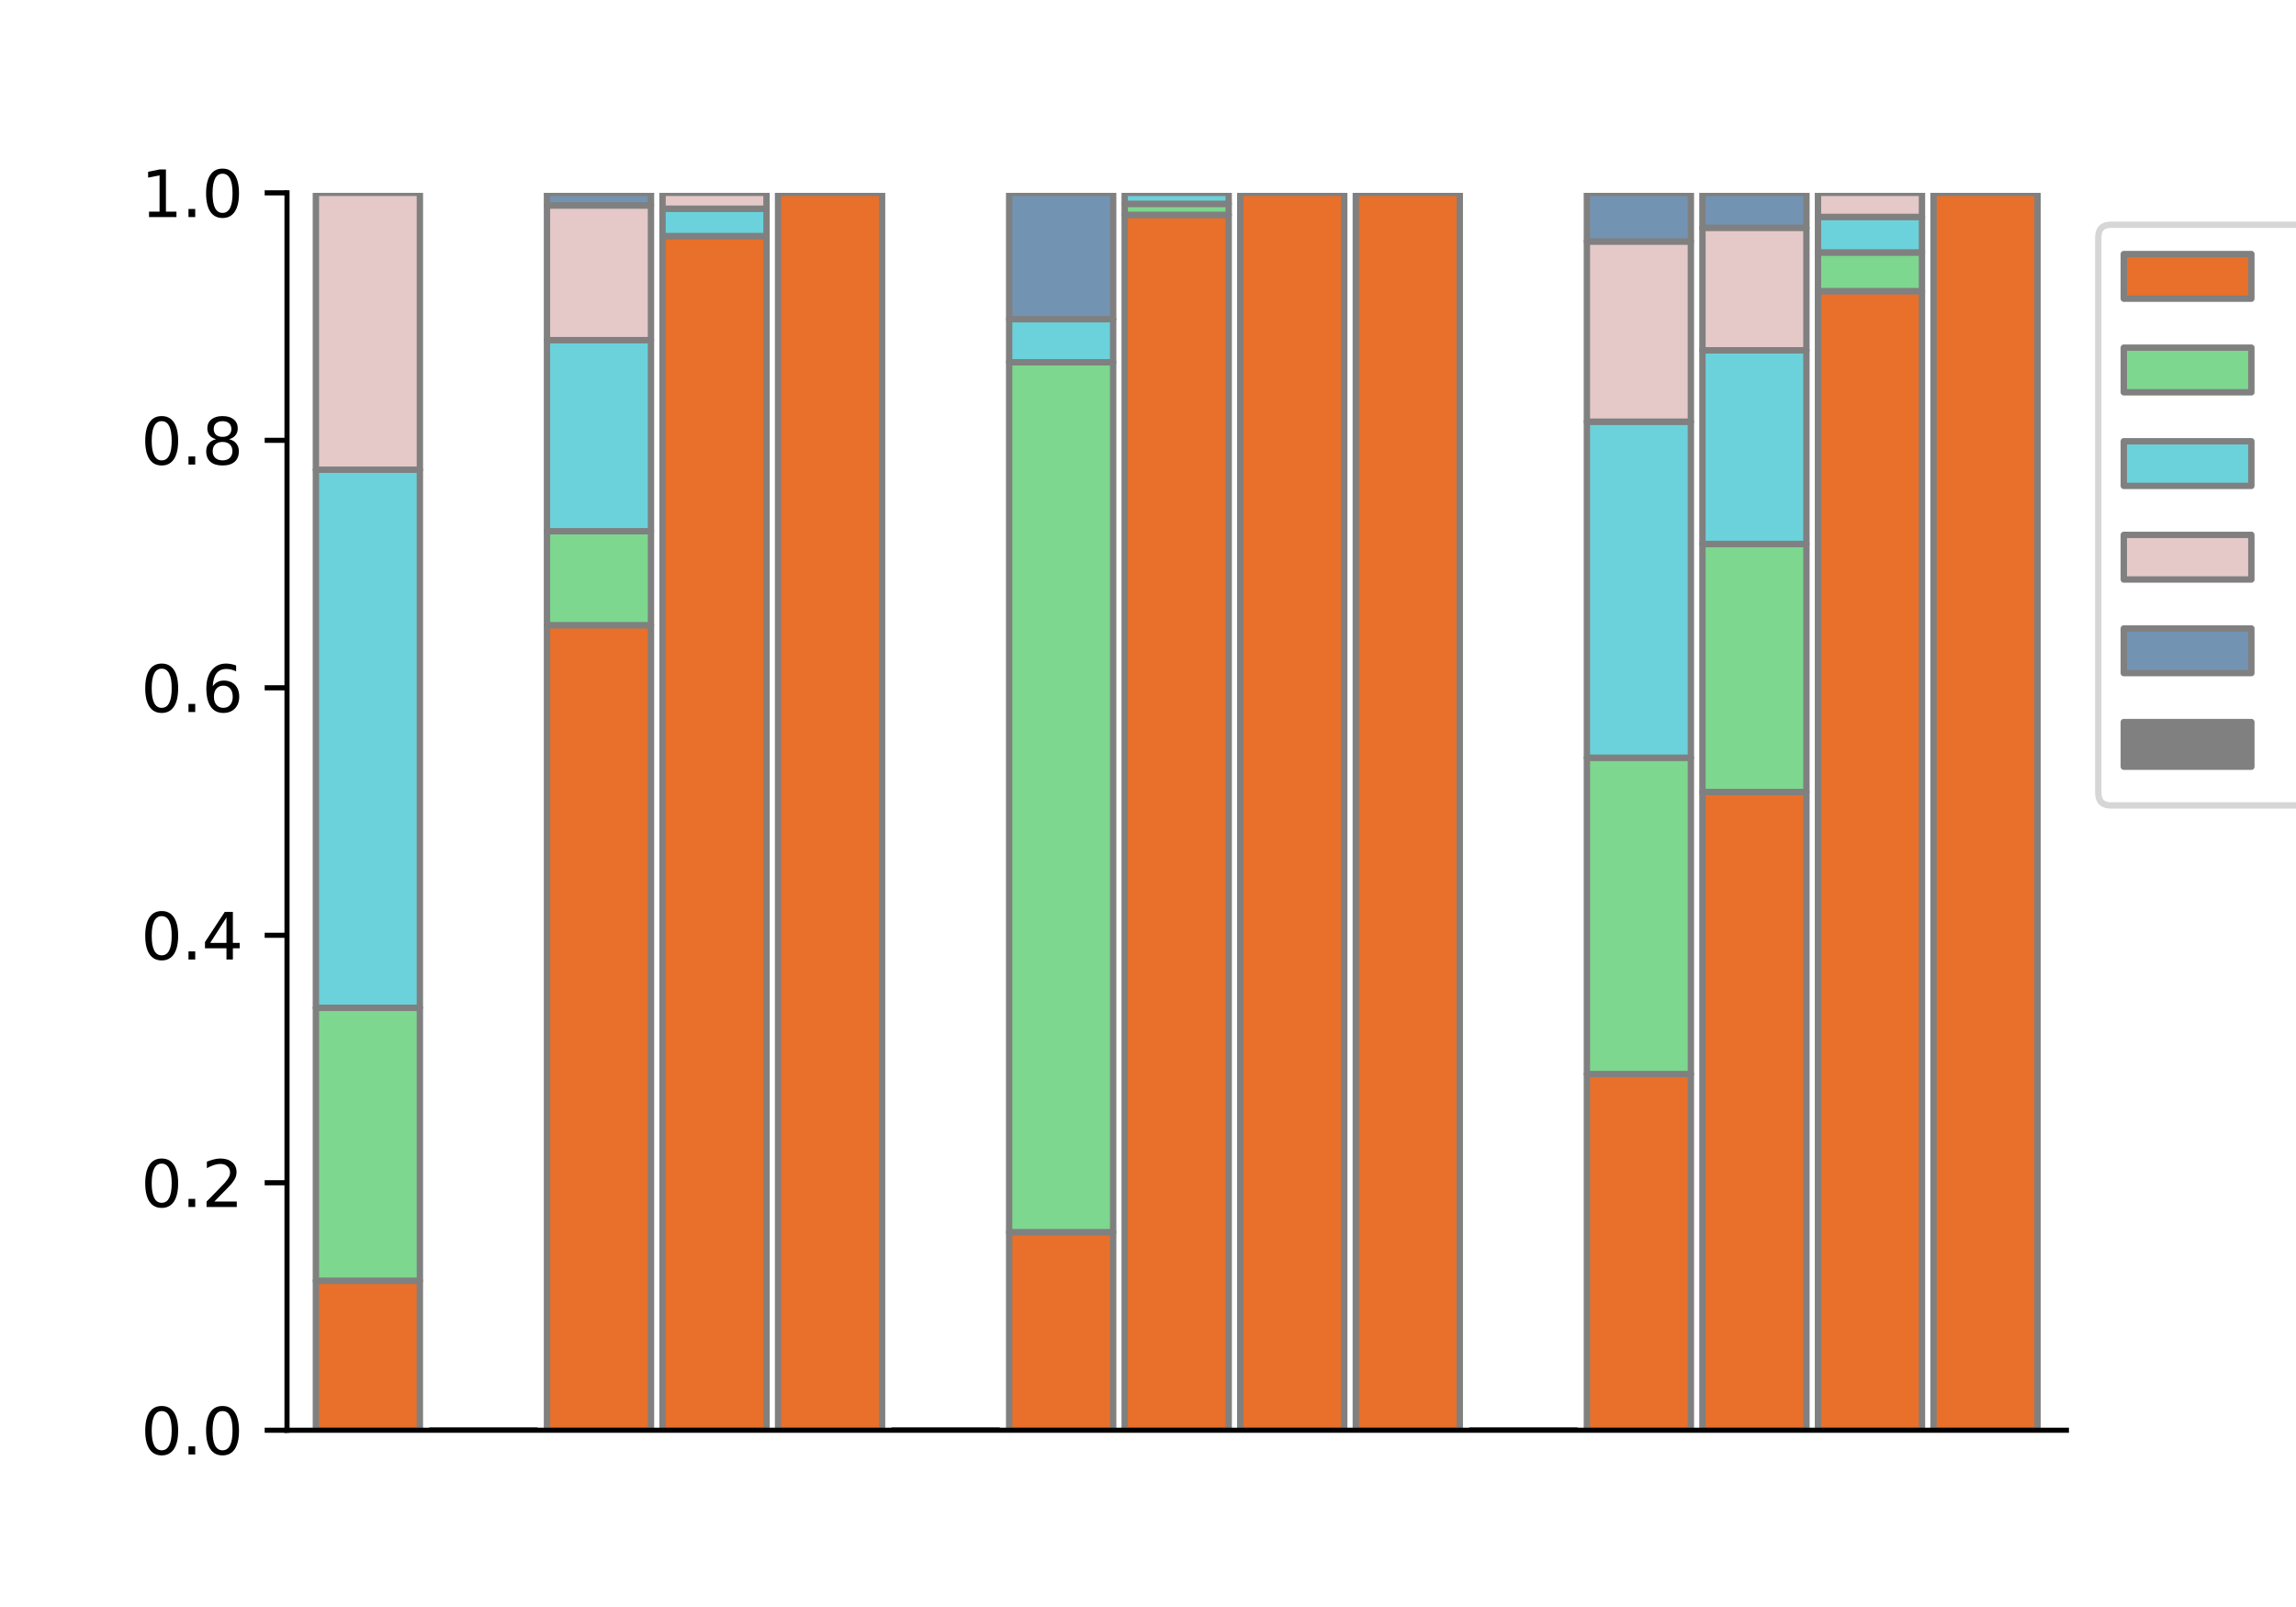 <?xml version="1.0" encoding="utf-8" standalone="no"?>
<!DOCTYPE svg PUBLIC "-//W3C//DTD SVG 1.1//EN"
  "http://www.w3.org/Graphics/SVG/1.1/DTD/svg11.dtd">
<svg xmlns:xlink="http://www.w3.org/1999/xlink" width="360pt" height="252pt" viewBox="0 0 360 252" xmlns="http://www.w3.org/2000/svg" version="1.1">
 <defs>
  <style type="text/css">*{stroke-linejoin: round; stroke-linecap: butt}</style>
 </defs>
 <g id="figure_1">
  <g id="patch_1">
   <path d="M 0 252 
L 360 252 
L 360 0 
L 0 0 
z
" style="fill: #ffffff"/>
  </g>
  <g id="axes_1">
   <g id="patch_2">
    <path d="M 45 224.28 
L 324 224.28 
L 324 30.24 
L 45 30.24 
z
" style="fill: #ffffff"/>
   </g>
   <g id="patch_3">
    <path d="M 49.529 224.28 
L 65.834 224.28 
L 65.834 200.834 
L 49.529 200.834 
z
" clip-path="url(#p17853f39c4)" style="fill: #e8702a; stroke: #808080; stroke-linejoin: miter"/>
   </g>
   <g id="patch_4">
    <path d="M 67.646 224.28 
L 83.951 224.28 
L 83.951 224.28 
L 67.646 224.28 
z
" clip-path="url(#p17853f39c4)" style="fill: #e8702a; stroke: #808080; stroke-linejoin: miter"/>
   </g>
   <g id="patch_5">
    <path d="M 85.763 224.28 
L 102.068 224.28 
L 102.068 98.035 
L 85.763 98.035 
z
" clip-path="url(#p17853f39c4)" style="fill: #e8702a; stroke: #808080; stroke-linejoin: miter"/>
   </g>
   <g id="patch_6">
    <path d="M 103.88 224.28 
L 120.185 224.28 
L 120.185 37.02 
L 103.88 37.02 
z
" clip-path="url(#p17853f39c4)" style="fill: #e8702a; stroke: #808080; stroke-linejoin: miter"/>
   </g>
   <g id="patch_7">
    <path d="M 121.997 224.28 
L 138.302 224.28 
L 138.302 30.24 
L 121.997 30.24 
z
" clip-path="url(#p17853f39c4)" style="fill: #e8702a; stroke: #808080; stroke-linejoin: miter"/>
   </g>
   <g id="patch_8">
    <path d="M 140.114 224.28 
L 156.419 224.28 
L 156.419 224.28 
L 140.114 224.28 
z
" clip-path="url(#p17853f39c4)" style="fill: #e8702a; stroke: #808080; stroke-linejoin: miter"/>
   </g>
   <g id="patch_9">
    <path d="M 158.231 224.28 
L 174.536 224.28 
L 174.536 193.216 
L 158.231 193.216 
z
" clip-path="url(#p17853f39c4)" style="fill: #e8702a; stroke: #808080; stroke-linejoin: miter"/>
   </g>
   <g id="patch_10">
    <path d="M 176.347 224.28 
L 192.653 224.28 
L 192.653 33.684 
L 176.347 33.684 
z
" clip-path="url(#p17853f39c4)" style="fill: #e8702a; stroke: #808080; stroke-linejoin: miter"/>
   </g>
   <g id="patch_11">
    <path d="M 194.464 224.28 
L 210.769 224.28 
L 210.769 30.24 
L 194.464 30.24 
z
" clip-path="url(#p17853f39c4)" style="fill: #e8702a; stroke: #808080; stroke-linejoin: miter"/>
   </g>
   <g id="patch_12">
    <path d="M 212.581 224.28 
L 228.886 224.28 
L 228.886 30.24 
L 212.581 30.24 
z
" clip-path="url(#p17853f39c4)" style="fill: #e8702a; stroke: #808080; stroke-linejoin: miter"/>
   </g>
   <g id="patch_13">
    <path d="M 230.698 224.28 
L 247.003 224.28 
L 247.003 224.28 
L 230.698 224.28 
z
" clip-path="url(#p17853f39c4)" style="fill: #e8702a; stroke: #808080; stroke-linejoin: miter"/>
   </g>
   <g id="patch_14">
    <path d="M 248.815 224.28 
L 265.12 224.28 
L 265.12 168.425 
L 248.815 168.425 
z
" clip-path="url(#p17853f39c4)" style="fill: #e8702a; stroke: #808080; stroke-linejoin: miter"/>
   </g>
   <g id="patch_15">
    <path d="M 266.932 224.28 
L 283.237 224.28 
L 283.237 124.198 
L 266.932 124.198 
z
" clip-path="url(#p17853f39c4)" style="fill: #e8702a; stroke: #808080; stroke-linejoin: miter"/>
   </g>
   <g id="patch_16">
    <path d="M 285.049 224.28 
L 301.354 224.28 
L 301.354 45.65 
L 285.049 45.65 
z
" clip-path="url(#p17853f39c4)" style="fill: #e8702a; stroke: #808080; stroke-linejoin: miter"/>
   </g>
   <g id="patch_17">
    <path d="M 303.166 224.28 
L 319.471 224.28 
L 319.471 30.24 
L 303.166 30.24 
z
" clip-path="url(#p17853f39c4)" style="fill: #e8702a; stroke: #808080; stroke-linejoin: miter"/>
   </g>
   <g id="patch_18">
    <path d="M 49.529 200.834 
L 65.834 200.834 
L 65.834 158.036 
L 49.529 158.036 
z
" clip-path="url(#p17853f39c4)" style="fill: #7dd78f; stroke: #808080; stroke-linejoin: miter"/>
   </g>
   <g id="patch_19">
    <path d="M 67.646 224.28 
L 83.951 224.28 
L 83.951 224.28 
L 67.646 224.28 
z
" clip-path="url(#p17853f39c4)" style="fill: #7dd78f; stroke: #808080; stroke-linejoin: miter"/>
   </g>
   <g id="patch_20">
    <path d="M 85.763 98.035 
L 102.068 98.035 
L 102.068 83.311 
L 85.763 83.311 
z
" clip-path="url(#p17853f39c4)" style="fill: #7dd78f; stroke: #808080; stroke-linejoin: miter"/>
   </g>
   <g id="patch_21">
    <path d="M 103.88 224.28 
L 120.185 224.28 
L 120.185 224.28 
L 103.88 224.28 
z
" clip-path="url(#p17853f39c4)" style="fill: #7dd78f; stroke: #808080; stroke-linejoin: miter"/>
   </g>
   <g id="patch_22">
    <path d="M 121.997 224.28 
L 138.302 224.28 
L 138.302 224.28 
L 121.997 224.28 
z
" clip-path="url(#p17853f39c4)" style="fill: #7dd78f; stroke: #808080; stroke-linejoin: miter"/>
   </g>
   <g id="patch_23">
    <path d="M 140.114 224.28 
L 156.419 224.28 
L 156.419 224.28 
L 140.114 224.28 
z
" clip-path="url(#p17853f39c4)" style="fill: #7dd78f; stroke: #808080; stroke-linejoin: miter"/>
   </g>
   <g id="patch_24">
    <path d="M 158.231 193.216 
L 174.536 193.216 
L 174.536 56.802 
L 158.231 56.802 
z
" clip-path="url(#p17853f39c4)" style="fill: #7dd78f; stroke: #808080; stroke-linejoin: miter"/>
   </g>
   <g id="patch_25">
    <path d="M 176.347 33.684 
L 192.653 33.684 
L 192.653 31.962 
L 176.347 31.962 
z
" clip-path="url(#p17853f39c4)" style="fill: #7dd78f; stroke: #808080; stroke-linejoin: miter"/>
   </g>
   <g id="patch_26">
    <path d="M 194.464 224.28 
L 210.769 224.28 
L 210.769 224.28 
L 194.464 224.28 
z
" clip-path="url(#p17853f39c4)" style="fill: #7dd78f; stroke: #808080; stroke-linejoin: miter"/>
   </g>
   <g id="patch_27">
    <path d="M 212.581 224.28 
L 228.886 224.28 
L 228.886 224.28 
L 212.581 224.28 
z
" clip-path="url(#p17853f39c4)" style="fill: #7dd78f; stroke: #808080; stroke-linejoin: miter"/>
   </g>
   <g id="patch_28">
    <path d="M 230.698 224.28 
L 247.003 224.28 
L 247.003 224.28 
L 230.698 224.28 
z
" clip-path="url(#p17853f39c4)" style="fill: #7dd78f; stroke: #808080; stroke-linejoin: miter"/>
   </g>
   <g id="patch_29">
    <path d="M 248.815 168.425 
L 265.12 168.425 
L 265.12 118.823 
L 248.815 118.823 
z
" clip-path="url(#p17853f39c4)" style="fill: #7dd78f; stroke: #808080; stroke-linejoin: miter"/>
   </g>
   <g id="patch_30">
    <path d="M 266.932 124.198 
L 283.237 124.198 
L 283.237 85.3 
L 266.932 85.3 
z
" clip-path="url(#p17853f39c4)" style="fill: #7dd78f; stroke: #808080; stroke-linejoin: miter"/>
   </g>
   <g id="patch_31">
    <path d="M 285.049 45.65 
L 301.354 45.65 
L 301.354 39.585 
L 285.049 39.585 
z
" clip-path="url(#p17853f39c4)" style="fill: #7dd78f; stroke: #808080; stroke-linejoin: miter"/>
   </g>
   <g id="patch_32">
    <path d="M 303.166 224.28 
L 319.471 224.28 
L 319.471 224.28 
L 303.166 224.28 
z
" clip-path="url(#p17853f39c4)" style="fill: #7dd78f; stroke: #808080; stroke-linejoin: miter"/>
   </g>
   <g id="patch_33">
    <path d="M 49.529 158.036 
L 65.834 158.036 
L 65.834 73.663 
L 49.529 73.663 
z
" clip-path="url(#p17853f39c4)" style="fill: #6bd2db; stroke: #808080; stroke-linejoin: miter"/>
   </g>
   <g id="patch_34">
    <path d="M 67.646 224.28 
L 83.951 224.28 
L 83.951 224.28 
L 67.646 224.28 
z
" clip-path="url(#p17853f39c4)" style="fill: #6bd2db; stroke: #808080; stroke-linejoin: miter"/>
   </g>
   <g id="patch_35">
    <path d="M 85.763 83.311 
L 102.068 83.311 
L 102.068 53.341 
L 85.763 53.341 
z
" clip-path="url(#p17853f39c4)" style="fill: #6bd2db; stroke: #808080; stroke-linejoin: miter"/>
   </g>
   <g id="patch_36">
    <path d="M 103.88 37.02 
L 120.185 37.02 
L 120.185 32.723 
L 103.88 32.723 
z
" clip-path="url(#p17853f39c4)" style="fill: #6bd2db; stroke: #808080; stroke-linejoin: miter"/>
   </g>
   <g id="patch_37">
    <path d="M 121.997 224.28 
L 138.302 224.28 
L 138.302 224.28 
L 121.997 224.28 
z
" clip-path="url(#p17853f39c4)" style="fill: #6bd2db; stroke: #808080; stroke-linejoin: miter"/>
   </g>
   <g id="patch_38">
    <path d="M 140.114 224.28 
L 156.419 224.28 
L 156.419 224.28 
L 140.114 224.28 
z
" clip-path="url(#p17853f39c4)" style="fill: #6bd2db; stroke: #808080; stroke-linejoin: miter"/>
   </g>
   <g id="patch_39">
    <path d="M 158.231 56.802 
L 174.536 56.802 
L 174.536 50.049 
L 158.231 50.049 
z
" clip-path="url(#p17853f39c4)" style="fill: #6bd2db; stroke: #808080; stroke-linejoin: miter"/>
   </g>
   <g id="patch_40">
    <path d="M 176.347 31.962 
L 192.653 31.962 
L 192.653 30.24 
L 176.347 30.24 
z
" clip-path="url(#p17853f39c4)" style="fill: #6bd2db; stroke: #808080; stroke-linejoin: miter"/>
   </g>
   <g id="patch_41">
    <path d="M 194.464 224.28 
L 210.769 224.28 
L 210.769 224.28 
L 194.464 224.28 
z
" clip-path="url(#p17853f39c4)" style="fill: #6bd2db; stroke: #808080; stroke-linejoin: miter"/>
   </g>
   <g id="patch_42">
    <path d="M 212.581 224.28 
L 228.886 224.28 
L 228.886 224.28 
L 212.581 224.28 
z
" clip-path="url(#p17853f39c4)" style="fill: #6bd2db; stroke: #808080; stroke-linejoin: miter"/>
   </g>
   <g id="patch_43">
    <path d="M 230.698 224.28 
L 247.003 224.28 
L 247.003 224.28 
L 230.698 224.28 
z
" clip-path="url(#p17853f39c4)" style="fill: #6bd2db; stroke: #808080; stroke-linejoin: miter"/>
   </g>
   <g id="patch_44">
    <path d="M 248.815 118.823 
L 265.12 118.823 
L 265.12 66.123 
L 248.815 66.123 
z
" clip-path="url(#p17853f39c4)" style="fill: #6bd2db; stroke: #808080; stroke-linejoin: miter"/>
   </g>
   <g id="patch_45">
    <path d="M 266.932 85.3 
L 283.237 85.3 
L 283.237 54.934 
L 266.932 54.934 
z
" clip-path="url(#p17853f39c4)" style="fill: #6bd2db; stroke: #808080; stroke-linejoin: miter"/>
   </g>
   <g id="patch_46">
    <path d="M 285.049 39.585 
L 301.354 39.585 
L 301.354 34.014 
L 285.049 34.014 
z
" clip-path="url(#p17853f39c4)" style="fill: #6bd2db; stroke: #808080; stroke-linejoin: miter"/>
   </g>
   <g id="patch_47">
    <path d="M 303.166 224.28 
L 319.471 224.28 
L 319.471 224.28 
L 303.166 224.28 
z
" clip-path="url(#p17853f39c4)" style="fill: #6bd2db; stroke: #808080; stroke-linejoin: miter"/>
   </g>
   <g id="patch_48">
    <path d="M 49.529 73.663 
L 65.834 73.663 
L 65.834 30.24 
L 49.529 30.24 
z
" clip-path="url(#p17853f39c4)" style="fill: #e5c8c8; stroke: #808080; stroke-linejoin: miter"/>
   </g>
   <g id="patch_49">
    <path d="M 67.646 224.28 
L 83.951 224.28 
L 83.951 224.28 
L 67.646 224.28 
z
" clip-path="url(#p17853f39c4)" style="fill: #e5c8c8; stroke: #808080; stroke-linejoin: miter"/>
   </g>
   <g id="patch_50">
    <path d="M 85.763 53.341 
L 102.068 53.341 
L 102.068 32.213 
L 85.763 32.213 
z
" clip-path="url(#p17853f39c4)" style="fill: #e5c8c8; stroke: #808080; stroke-linejoin: miter"/>
   </g>
   <g id="patch_51">
    <path d="M 103.88 32.723 
L 120.185 32.723 
L 120.185 30.24 
L 103.88 30.24 
z
" clip-path="url(#p17853f39c4)" style="fill: #e5c8c8; stroke: #808080; stroke-linejoin: miter"/>
   </g>
   <g id="patch_52">
    <path d="M 121.997 224.28 
L 138.302 224.28 
L 138.302 224.28 
L 121.997 224.28 
z
" clip-path="url(#p17853f39c4)" style="fill: #e5c8c8; stroke: #808080; stroke-linejoin: miter"/>
   </g>
   <g id="patch_53">
    <path d="M 140.114 224.28 
L 156.419 224.28 
L 156.419 224.28 
L 140.114 224.28 
z
" clip-path="url(#p17853f39c4)" style="fill: #e5c8c8; stroke: #808080; stroke-linejoin: miter"/>
   </g>
   <g id="patch_54">
    <path d="M 158.231 224.28 
L 174.536 224.28 
L 174.536 224.28 
L 158.231 224.28 
z
" clip-path="url(#p17853f39c4)" style="fill: #e5c8c8; stroke: #808080; stroke-linejoin: miter"/>
   </g>
   <g id="patch_55">
    <path d="M 176.347 224.28 
L 192.653 224.28 
L 192.653 224.28 
L 176.347 224.28 
z
" clip-path="url(#p17853f39c4)" style="fill: #e5c8c8; stroke: #808080; stroke-linejoin: miter"/>
   </g>
   <g id="patch_56">
    <path d="M 194.464 224.28 
L 210.769 224.28 
L 210.769 224.28 
L 194.464 224.28 
z
" clip-path="url(#p17853f39c4)" style="fill: #e5c8c8; stroke: #808080; stroke-linejoin: miter"/>
   </g>
   <g id="patch_57">
    <path d="M 212.581 224.28 
L 228.886 224.28 
L 228.886 224.28 
L 212.581 224.28 
z
" clip-path="url(#p17853f39c4)" style="fill: #e5c8c8; stroke: #808080; stroke-linejoin: miter"/>
   </g>
   <g id="patch_58">
    <path d="M 230.698 224.28 
L 247.003 224.28 
L 247.003 224.28 
L 230.698 224.28 
z
" clip-path="url(#p17853f39c4)" style="fill: #e5c8c8; stroke: #808080; stroke-linejoin: miter"/>
   </g>
   <g id="patch_59">
    <path d="M 248.815 66.123 
L 265.12 66.123 
L 265.12 37.86 
L 248.815 37.86 
z
" clip-path="url(#p17853f39c4)" style="fill: #e5c8c8; stroke: #808080; stroke-linejoin: miter"/>
   </g>
   <g id="patch_60">
    <path d="M 266.932 54.934 
L 283.237 54.934 
L 283.237 35.711 
L 266.932 35.711 
z
" clip-path="url(#p17853f39c4)" style="fill: #e5c8c8; stroke: #808080; stroke-linejoin: miter"/>
   </g>
   <g id="patch_61">
    <path d="M 285.049 34.014 
L 301.354 34.014 
L 301.354 30.24 
L 285.049 30.24 
z
" clip-path="url(#p17853f39c4)" style="fill: #e5c8c8; stroke: #808080; stroke-linejoin: miter"/>
   </g>
   <g id="patch_62">
    <path d="M 303.166 224.28 
L 319.471 224.28 
L 319.471 224.28 
L 303.166 224.28 
z
" clip-path="url(#p17853f39c4)" style="fill: #e5c8c8; stroke: #808080; stroke-linejoin: miter"/>
   </g>
   <g id="patch_63">
    <path d="M 49.529 224.28 
L 65.834 224.28 
L 65.834 224.28 
L 49.529 224.28 
z
" clip-path="url(#p17853f39c4)" style="fill: #7393b3; stroke: #808080; stroke-linejoin: miter"/>
   </g>
   <g id="patch_64">
    <path d="M 67.646 224.28 
L 83.951 224.28 
L 83.951 224.28 
L 67.646 224.28 
z
" clip-path="url(#p17853f39c4)" style="fill: #7393b3; stroke: #808080; stroke-linejoin: miter"/>
   </g>
   <g id="patch_65">
    <path d="M 85.763 32.213 
L 102.068 32.213 
L 102.068 30.24 
L 85.763 30.24 
z
" clip-path="url(#p17853f39c4)" style="fill: #7393b3; stroke: #808080; stroke-linejoin: miter"/>
   </g>
   <g id="patch_66">
    <path d="M 103.88 224.28 
L 120.185 224.28 
L 120.185 224.28 
L 103.88 224.28 
z
" clip-path="url(#p17853f39c4)" style="fill: #7393b3; stroke: #808080; stroke-linejoin: miter"/>
   </g>
   <g id="patch_67">
    <path d="M 121.997 224.28 
L 138.302 224.28 
L 138.302 224.28 
L 121.997 224.28 
z
" clip-path="url(#p17853f39c4)" style="fill: #7393b3; stroke: #808080; stroke-linejoin: miter"/>
   </g>
   <g id="patch_68">
    <path d="M 140.114 224.28 
L 156.419 224.28 
L 156.419 224.28 
L 140.114 224.28 
z
" clip-path="url(#p17853f39c4)" style="fill: #7393b3; stroke: #808080; stroke-linejoin: miter"/>
   </g>
   <g id="patch_69">
    <path d="M 158.231 50.049 
L 174.536 50.049 
L 174.536 30.24 
L 158.231 30.24 
z
" clip-path="url(#p17853f39c4)" style="fill: #7393b3; stroke: #808080; stroke-linejoin: miter"/>
   </g>
   <g id="patch_70">
    <path d="M 176.347 224.28 
L 192.653 224.28 
L 192.653 224.28 
L 176.347 224.28 
z
" clip-path="url(#p17853f39c4)" style="fill: #7393b3; stroke: #808080; stroke-linejoin: miter"/>
   </g>
   <g id="patch_71">
    <path d="M 194.464 224.28 
L 210.769 224.28 
L 210.769 224.28 
L 194.464 224.28 
z
" clip-path="url(#p17853f39c4)" style="fill: #7393b3; stroke: #808080; stroke-linejoin: miter"/>
   </g>
   <g id="patch_72">
    <path d="M 212.581 224.28 
L 228.886 224.28 
L 228.886 224.28 
L 212.581 224.28 
z
" clip-path="url(#p17853f39c4)" style="fill: #7393b3; stroke: #808080; stroke-linejoin: miter"/>
   </g>
   <g id="patch_73">
    <path d="M 230.698 224.28 
L 247.003 224.28 
L 247.003 224.28 
L 230.698 224.28 
z
" clip-path="url(#p17853f39c4)" style="fill: #7393b3; stroke: #808080; stroke-linejoin: miter"/>
   </g>
   <g id="patch_74">
    <path d="M 248.815 37.86 
L 265.12 37.86 
L 265.12 30.24 
L 248.815 30.24 
z
" clip-path="url(#p17853f39c4)" style="fill: #7393b3; stroke: #808080; stroke-linejoin: miter"/>
   </g>
   <g id="patch_75">
    <path d="M 266.932 35.711 
L 283.237 35.711 
L 283.237 30.24 
L 266.932 30.24 
z
" clip-path="url(#p17853f39c4)" style="fill: #7393b3; stroke: #808080; stroke-linejoin: miter"/>
   </g>
   <g id="patch_76">
    <path d="M 285.049 224.28 
L 301.354 224.28 
L 301.354 224.28 
L 285.049 224.28 
z
" clip-path="url(#p17853f39c4)" style="fill: #7393b3; stroke: #808080; stroke-linejoin: miter"/>
   </g>
   <g id="patch_77">
    <path d="M 303.166 224.28 
L 319.471 224.28 
L 319.471 224.28 
L 303.166 224.28 
z
" clip-path="url(#p17853f39c4)" style="fill: #7393b3; stroke: #808080; stroke-linejoin: miter"/>
   </g>
   <g id="patch_78">
    <path d="M 49.529 224.28 
L 65.834 224.28 
L 65.834 224.28 
L 49.529 224.28 
z
" clip-path="url(#p17853f39c4)" style="fill: #808080; stroke: #808080; stroke-linejoin: miter"/>
   </g>
   <g id="patch_79">
    <path d="M 67.646 224.28 
L 83.951 224.28 
L 83.951 224.28 
L 67.646 224.28 
z
" clip-path="url(#p17853f39c4)" style="fill: #808080; stroke: #808080; stroke-linejoin: miter"/>
   </g>
   <g id="patch_80">
    <path d="M 85.763 30.24 
L 102.068 30.24 
L 102.068 30.24 
L 85.763 30.24 
z
" clip-path="url(#p17853f39c4)" style="fill: #808080; stroke: #808080; stroke-linejoin: miter"/>
   </g>
   <g id="patch_81">
    <path d="M 103.88 224.28 
L 120.185 224.28 
L 120.185 224.28 
L 103.88 224.28 
z
" clip-path="url(#p17853f39c4)" style="fill: #808080; stroke: #808080; stroke-linejoin: miter"/>
   </g>
   <g id="patch_82">
    <path d="M 121.997 224.28 
L 138.302 224.28 
L 138.302 224.28 
L 121.997 224.28 
z
" clip-path="url(#p17853f39c4)" style="fill: #808080; stroke: #808080; stroke-linejoin: miter"/>
   </g>
   <g id="patch_83">
    <path d="M 140.114 224.28 
L 156.419 224.28 
L 156.419 224.28 
L 140.114 224.28 
z
" clip-path="url(#p17853f39c4)" style="fill: #808080; stroke: #808080; stroke-linejoin: miter"/>
   </g>
   <g id="patch_84">
    <path d="M 158.231 224.28 
L 174.536 224.28 
L 174.536 224.28 
L 158.231 224.28 
z
" clip-path="url(#p17853f39c4)" style="fill: #808080; stroke: #808080; stroke-linejoin: miter"/>
   </g>
   <g id="patch_85">
    <path d="M 176.347 224.28 
L 192.653 224.28 
L 192.653 224.28 
L 176.347 224.28 
z
" clip-path="url(#p17853f39c4)" style="fill: #808080; stroke: #808080; stroke-linejoin: miter"/>
   </g>
   <g id="patch_86">
    <path d="M 194.464 224.28 
L 210.769 224.28 
L 210.769 224.28 
L 194.464 224.28 
z
" clip-path="url(#p17853f39c4)" style="fill: #808080; stroke: #808080; stroke-linejoin: miter"/>
   </g>
   <g id="patch_87">
    <path d="M 212.581 224.28 
L 228.886 224.28 
L 228.886 224.28 
L 212.581 224.28 
z
" clip-path="url(#p17853f39c4)" style="fill: #808080; stroke: #808080; stroke-linejoin: miter"/>
   </g>
   <g id="patch_88">
    <path d="M 230.698 224.28 
L 247.003 224.28 
L 247.003 224.28 
L 230.698 224.28 
z
" clip-path="url(#p17853f39c4)" style="fill: #808080; stroke: #808080; stroke-linejoin: miter"/>
   </g>
   <g id="patch_89">
    <path d="M 248.815 224.28 
L 265.12 224.28 
L 265.12 224.28 
L 248.815 224.28 
z
" clip-path="url(#p17853f39c4)" style="fill: #808080; stroke: #808080; stroke-linejoin: miter"/>
   </g>
   <g id="patch_90">
    <path d="M 266.932 224.28 
L 283.237 224.28 
L 283.237 224.28 
L 266.932 224.28 
z
" clip-path="url(#p17853f39c4)" style="fill: #808080; stroke: #808080; stroke-linejoin: miter"/>
   </g>
   <g id="patch_91">
    <path d="M 285.049 224.28 
L 301.354 224.28 
L 301.354 224.28 
L 285.049 224.28 
z
" clip-path="url(#p17853f39c4)" style="fill: #808080; stroke: #808080; stroke-linejoin: miter"/>
   </g>
   <g id="patch_92">
    <path d="M 303.166 224.28 
L 319.471 224.28 
L 319.471 224.28 
L 303.166 224.28 
z
" clip-path="url(#p17853f39c4)" style="fill: #808080; stroke: #808080; stroke-linejoin: miter"/>
   </g>
   <g id="matplotlib.axis_1"/>
   <g id="matplotlib.axis_2">
    <g id="ytick_1">
     <g id="line2d_1">
      <defs>
       <path id="m1f6ae0ce4f" d="M 0 0 
L -3.5 0 
" style="stroke: #000000; stroke-width: 0.8"/>
      </defs>
      <g>
       <use xlink:href="#m1f6ae0ce4f" x="45" y="224.28" style="stroke: #000000; stroke-width: 0.8"/>
      </g>
     </g>
     <g id="text_1">
      <!-- 0.0 -->
      <g transform="translate(22.097 228.079) scale(0.1 -0.1)">
       <defs>
        <path id="DejaVuSans-30" d="M 2034 4250 
Q 1547 4250 1301 3770 
Q 1056 3291 1056 2328 
Q 1056 1369 1301 889 
Q 1547 409 2034 409 
Q 2525 409 2770 889 
Q 3016 1369 3016 2328 
Q 3016 3291 2770 3770 
Q 2525 4250 2034 4250 
z
M 2034 4750 
Q 2819 4750 3233 4129 
Q 3647 3509 3647 2328 
Q 3647 1150 3233 529 
Q 2819 -91 2034 -91 
Q 1250 -91 836 529 
Q 422 1150 422 2328 
Q 422 3509 836 4129 
Q 1250 4750 2034 4750 
z
" transform="scale(0.016)"/>
        <path id="DejaVuSans-2e" d="M 684 794 
L 1344 794 
L 1344 0 
L 684 0 
L 684 794 
z
" transform="scale(0.016)"/>
       </defs>
       <use xlink:href="#DejaVuSans-30"/>
       <use xlink:href="#DejaVuSans-2e" x="63.623"/>
       <use xlink:href="#DejaVuSans-30" x="95.41"/>
      </g>
     </g>
    </g>
    <g id="ytick_2">
     <g id="line2d_2">
      <g>
       <use xlink:href="#m1f6ae0ce4f" x="45" y="185.472" style="stroke: #000000; stroke-width: 0.8"/>
      </g>
     </g>
     <g id="text_2">
      <!-- 0.2 -->
      <g transform="translate(22.097 189.271) scale(0.1 -0.1)">
       <defs>
        <path id="DejaVuSans-32" d="M 1228 531 
L 3431 531 
L 3431 0 
L 469 0 
L 469 531 
Q 828 903 1448 1529 
Q 2069 2156 2228 2338 
Q 2531 2678 2651 2914 
Q 2772 3150 2772 3378 
Q 2772 3750 2511 3984 
Q 2250 4219 1831 4219 
Q 1534 4219 1204 4116 
Q 875 4013 500 3803 
L 500 4441 
Q 881 4594 1212 4672 
Q 1544 4750 1819 4750 
Q 2544 4750 2975 4387 
Q 3406 4025 3406 3419 
Q 3406 3131 3298 2873 
Q 3191 2616 2906 2266 
Q 2828 2175 2409 1742 
Q 1991 1309 1228 531 
z
" transform="scale(0.016)"/>
       </defs>
       <use xlink:href="#DejaVuSans-30"/>
       <use xlink:href="#DejaVuSans-2e" x="63.623"/>
       <use xlink:href="#DejaVuSans-32" x="95.41"/>
      </g>
     </g>
    </g>
    <g id="ytick_3">
     <g id="line2d_3">
      <g>
       <use xlink:href="#m1f6ae0ce4f" x="45" y="146.664" style="stroke: #000000; stroke-width: 0.8"/>
      </g>
     </g>
     <g id="text_3">
      <!-- 0.4 -->
      <g transform="translate(22.097 150.463) scale(0.1 -0.1)">
       <defs>
        <path id="DejaVuSans-34" d="M 2419 4116 
L 825 1625 
L 2419 1625 
L 2419 4116 
z
M 2253 4666 
L 3047 4666 
L 3047 1625 
L 3713 1625 
L 3713 1100 
L 3047 1100 
L 3047 0 
L 2419 0 
L 2419 1100 
L 313 1100 
L 313 1709 
L 2253 4666 
z
" transform="scale(0.016)"/>
       </defs>
       <use xlink:href="#DejaVuSans-30"/>
       <use xlink:href="#DejaVuSans-2e" x="63.623"/>
       <use xlink:href="#DejaVuSans-34" x="95.41"/>
      </g>
     </g>
    </g>
    <g id="ytick_4">
     <g id="line2d_4">
      <g>
       <use xlink:href="#m1f6ae0ce4f" x="45" y="107.856" style="stroke: #000000; stroke-width: 0.8"/>
      </g>
     </g>
     <g id="text_4">
      <!-- 0.6 -->
      <g transform="translate(22.097 111.655) scale(0.1 -0.1)">
       <defs>
        <path id="DejaVuSans-36" d="M 2113 2584 
Q 1688 2584 1439 2293 
Q 1191 2003 1191 1497 
Q 1191 994 1439 701 
Q 1688 409 2113 409 
Q 2538 409 2786 701 
Q 3034 994 3034 1497 
Q 3034 2003 2786 2293 
Q 2538 2584 2113 2584 
z
M 3366 4563 
L 3366 3988 
Q 3128 4100 2886 4159 
Q 2644 4219 2406 4219 
Q 1781 4219 1451 3797 
Q 1122 3375 1075 2522 
Q 1259 2794 1537 2939 
Q 1816 3084 2150 3084 
Q 2853 3084 3261 2657 
Q 3669 2231 3669 1497 
Q 3669 778 3244 343 
Q 2819 -91 2113 -91 
Q 1303 -91 875 529 
Q 447 1150 447 2328 
Q 447 3434 972 4092 
Q 1497 4750 2381 4750 
Q 2619 4750 2861 4703 
Q 3103 4656 3366 4563 
z
" transform="scale(0.016)"/>
       </defs>
       <use xlink:href="#DejaVuSans-30"/>
       <use xlink:href="#DejaVuSans-2e" x="63.623"/>
       <use xlink:href="#DejaVuSans-36" x="95.41"/>
      </g>
     </g>
    </g>
    <g id="ytick_5">
     <g id="line2d_5">
      <g>
       <use xlink:href="#m1f6ae0ce4f" x="45" y="69.048" style="stroke: #000000; stroke-width: 0.8"/>
      </g>
     </g>
     <g id="text_5">
      <!-- 0.8 -->
      <g transform="translate(22.097 72.847) scale(0.1 -0.1)">
       <defs>
        <path id="DejaVuSans-38" d="M 2034 2216 
Q 1584 2216 1326 1975 
Q 1069 1734 1069 1313 
Q 1069 891 1326 650 
Q 1584 409 2034 409 
Q 2484 409 2743 651 
Q 3003 894 3003 1313 
Q 3003 1734 2745 1975 
Q 2488 2216 2034 2216 
z
M 1403 2484 
Q 997 2584 770 2862 
Q 544 3141 544 3541 
Q 544 4100 942 4425 
Q 1341 4750 2034 4750 
Q 2731 4750 3128 4425 
Q 3525 4100 3525 3541 
Q 3525 3141 3298 2862 
Q 3072 2584 2669 2484 
Q 3125 2378 3379 2068 
Q 3634 1759 3634 1313 
Q 3634 634 3220 271 
Q 2806 -91 2034 -91 
Q 1263 -91 848 271 
Q 434 634 434 1313 
Q 434 1759 690 2068 
Q 947 2378 1403 2484 
z
M 1172 3481 
Q 1172 3119 1398 2916 
Q 1625 2713 2034 2713 
Q 2441 2713 2670 2916 
Q 2900 3119 2900 3481 
Q 2900 3844 2670 4047 
Q 2441 4250 2034 4250 
Q 1625 4250 1398 4047 
Q 1172 3844 1172 3481 
z
" transform="scale(0.016)"/>
       </defs>
       <use xlink:href="#DejaVuSans-30"/>
       <use xlink:href="#DejaVuSans-2e" x="63.623"/>
       <use xlink:href="#DejaVuSans-38" x="95.41"/>
      </g>
     </g>
    </g>
    <g id="ytick_6">
     <g id="line2d_6">
      <g>
       <use xlink:href="#m1f6ae0ce4f" x="45" y="30.24" style="stroke: #000000; stroke-width: 0.8"/>
      </g>
     </g>
     <g id="text_6">
      <!-- 1.0 -->
      <g transform="translate(22.097 34.039) scale(0.1 -0.1)">
       <defs>
        <path id="DejaVuSans-31" d="M 794 531 
L 1825 531 
L 1825 4091 
L 703 3866 
L 703 4441 
L 1819 4666 
L 2450 4666 
L 2450 531 
L 3481 531 
L 3481 0 
L 794 0 
L 794 531 
z
" transform="scale(0.016)"/>
       </defs>
       <use xlink:href="#DejaVuSans-31"/>
       <use xlink:href="#DejaVuSans-2e" x="63.623"/>
       <use xlink:href="#DejaVuSans-30" x="95.41"/>
      </g>
     </g>
    </g>
   </g>
   <g id="patch_93">
    <path d="M 45 224.28 
L 45 30.24 
" style="fill: none; stroke: #000000; stroke-width: 0.8; stroke-linejoin: miter; stroke-linecap: square"/>
   </g>
   <g id="patch_94">
    <path d="M 45 224.28 
L 324 224.28 
" style="fill: none; stroke: #000000; stroke-width: 0.8; stroke-linejoin: miter; stroke-linecap: square"/>
   </g>
   <g id="legend_1">
    <g id="patch_95">
     <path d="M 331 126.309 
L 460.733 126.309 
Q 462.733 126.309 462.733 124.309 
L 462.733 37.24 
Q 462.733 35.24 460.733 35.24 
L 331 35.24 
Q 329 35.24 329 37.24 
L 329 124.309 
Q 329 126.309 331 126.309 
z
" style="fill: #ffffff; opacity: 0.8; stroke: #cccccc; stroke-linejoin: miter"/>
    </g>
    <g id="patch_96">
     <path d="M 333 46.838 
L 353 46.838 
L 353 39.838 
L 333 39.838 
z
" style="fill: #e8702a; stroke: #808080; stroke-linejoin: miter"/>
    </g>
    <g id="text_7">
     <!-- Cutibacterium -->
     <g transform="translate(361 46.838) scale(0.1 -0.1)">
      <defs>
       <path id="DejaVuSans-43" d="M 4122 4306 
L 4122 3641 
Q 3803 3938 3442 4084 
Q 3081 4231 2675 4231 
Q 1875 4231 1450 3742 
Q 1025 3253 1025 2328 
Q 1025 1406 1450 917 
Q 1875 428 2675 428 
Q 3081 428 3442 575 
Q 3803 722 4122 1019 
L 4122 359 
Q 3791 134 3420 21 
Q 3050 -91 2638 -91 
Q 1578 -91 968 557 
Q 359 1206 359 2328 
Q 359 3453 968 4101 
Q 1578 4750 2638 4750 
Q 3056 4750 3426 4639 
Q 3797 4528 4122 4306 
z
" transform="scale(0.016)"/>
       <path id="DejaVuSans-75" d="M 544 1381 
L 544 3500 
L 1119 3500 
L 1119 1403 
Q 1119 906 1312 657 
Q 1506 409 1894 409 
Q 2359 409 2629 706 
Q 2900 1003 2900 1516 
L 2900 3500 
L 3475 3500 
L 3475 0 
L 2900 0 
L 2900 538 
Q 2691 219 2414 64 
Q 2138 -91 1772 -91 
Q 1169 -91 856 284 
Q 544 659 544 1381 
z
M 1991 3584 
L 1991 3584 
z
" transform="scale(0.016)"/>
       <path id="DejaVuSans-74" d="M 1172 4494 
L 1172 3500 
L 2356 3500 
L 2356 3053 
L 1172 3053 
L 1172 1153 
Q 1172 725 1289 603 
Q 1406 481 1766 481 
L 2356 481 
L 2356 0 
L 1766 0 
Q 1100 0 847 248 
Q 594 497 594 1153 
L 594 3053 
L 172 3053 
L 172 3500 
L 594 3500 
L 594 4494 
L 1172 4494 
z
" transform="scale(0.016)"/>
       <path id="DejaVuSans-69" d="M 603 3500 
L 1178 3500 
L 1178 0 
L 603 0 
L 603 3500 
z
M 603 4863 
L 1178 4863 
L 1178 4134 
L 603 4134 
L 603 4863 
z
" transform="scale(0.016)"/>
       <path id="DejaVuSans-62" d="M 3116 1747 
Q 3116 2381 2855 2742 
Q 2594 3103 2138 3103 
Q 1681 3103 1420 2742 
Q 1159 2381 1159 1747 
Q 1159 1113 1420 752 
Q 1681 391 2138 391 
Q 2594 391 2855 752 
Q 3116 1113 3116 1747 
z
M 1159 2969 
Q 1341 3281 1617 3432 
Q 1894 3584 2278 3584 
Q 2916 3584 3314 3078 
Q 3713 2572 3713 1747 
Q 3713 922 3314 415 
Q 2916 -91 2278 -91 
Q 1894 -91 1617 61 
Q 1341 213 1159 525 
L 1159 0 
L 581 0 
L 581 4863 
L 1159 4863 
L 1159 2969 
z
" transform="scale(0.016)"/>
       <path id="DejaVuSans-61" d="M 2194 1759 
Q 1497 1759 1228 1600 
Q 959 1441 959 1056 
Q 959 750 1161 570 
Q 1363 391 1709 391 
Q 2188 391 2477 730 
Q 2766 1069 2766 1631 
L 2766 1759 
L 2194 1759 
z
M 3341 1997 
L 3341 0 
L 2766 0 
L 2766 531 
Q 2569 213 2275 61 
Q 1981 -91 1556 -91 
Q 1019 -91 701 211 
Q 384 513 384 1019 
Q 384 1609 779 1909 
Q 1175 2209 1959 2209 
L 2766 2209 
L 2766 2266 
Q 2766 2663 2505 2880 
Q 2244 3097 1772 3097 
Q 1472 3097 1187 3025 
Q 903 2953 641 2809 
L 641 3341 
Q 956 3463 1253 3523 
Q 1550 3584 1831 3584 
Q 2591 3584 2966 3190 
Q 3341 2797 3341 1997 
z
" transform="scale(0.016)"/>
       <path id="DejaVuSans-63" d="M 3122 3366 
L 3122 2828 
Q 2878 2963 2633 3030 
Q 2388 3097 2138 3097 
Q 1578 3097 1268 2742 
Q 959 2388 959 1747 
Q 959 1106 1268 751 
Q 1578 397 2138 397 
Q 2388 397 2633 464 
Q 2878 531 3122 666 
L 3122 134 
Q 2881 22 2623 -34 
Q 2366 -91 2075 -91 
Q 1284 -91 818 406 
Q 353 903 353 1747 
Q 353 2603 823 3093 
Q 1294 3584 2113 3584 
Q 2378 3584 2631 3529 
Q 2884 3475 3122 3366 
z
" transform="scale(0.016)"/>
       <path id="DejaVuSans-65" d="M 3597 1894 
L 3597 1613 
L 953 1613 
Q 991 1019 1311 708 
Q 1631 397 2203 397 
Q 2534 397 2845 478 
Q 3156 559 3463 722 
L 3463 178 
Q 3153 47 2828 -22 
Q 2503 -91 2169 -91 
Q 1331 -91 842 396 
Q 353 884 353 1716 
Q 353 2575 817 3079 
Q 1281 3584 2069 3584 
Q 2775 3584 3186 3129 
Q 3597 2675 3597 1894 
z
M 3022 2063 
Q 3016 2534 2758 2815 
Q 2500 3097 2075 3097 
Q 1594 3097 1305 2825 
Q 1016 2553 972 2059 
L 3022 2063 
z
" transform="scale(0.016)"/>
       <path id="DejaVuSans-72" d="M 2631 2963 
Q 2534 3019 2420 3045 
Q 2306 3072 2169 3072 
Q 1681 3072 1420 2755 
Q 1159 2438 1159 1844 
L 1159 0 
L 581 0 
L 581 3500 
L 1159 3500 
L 1159 2956 
Q 1341 3275 1631 3429 
Q 1922 3584 2338 3584 
Q 2397 3584 2469 3576 
Q 2541 3569 2628 3553 
L 2631 2963 
z
" transform="scale(0.016)"/>
       <path id="DejaVuSans-6d" d="M 3328 2828 
Q 3544 3216 3844 3400 
Q 4144 3584 4550 3584 
Q 5097 3584 5394 3201 
Q 5691 2819 5691 2113 
L 5691 0 
L 5113 0 
L 5113 2094 
Q 5113 2597 4934 2840 
Q 4756 3084 4391 3084 
Q 3944 3084 3684 2787 
Q 3425 2491 3425 1978 
L 3425 0 
L 2847 0 
L 2847 2094 
Q 2847 2600 2669 2842 
Q 2491 3084 2119 3084 
Q 1678 3084 1418 2786 
Q 1159 2488 1159 1978 
L 1159 0 
L 581 0 
L 581 3500 
L 1159 3500 
L 1159 2956 
Q 1356 3278 1631 3431 
Q 1906 3584 2284 3584 
Q 2666 3584 2933 3390 
Q 3200 3197 3328 2828 
z
" transform="scale(0.016)"/>
      </defs>
      <use xlink:href="#DejaVuSans-43"/>
      <use xlink:href="#DejaVuSans-75" x="69.824"/>
      <use xlink:href="#DejaVuSans-74" x="133.203"/>
      <use xlink:href="#DejaVuSans-69" x="172.412"/>
      <use xlink:href="#DejaVuSans-62" x="200.195"/>
      <use xlink:href="#DejaVuSans-61" x="263.672"/>
      <use xlink:href="#DejaVuSans-63" x="324.951"/>
      <use xlink:href="#DejaVuSans-74" x="379.932"/>
      <use xlink:href="#DejaVuSans-65" x="419.141"/>
      <use xlink:href="#DejaVuSans-72" x="480.664"/>
      <use xlink:href="#DejaVuSans-69" x="521.777"/>
      <use xlink:href="#DejaVuSans-75" x="549.561"/>
      <use xlink:href="#DejaVuSans-6d" x="612.939"/>
     </g>
    </g>
    <g id="patch_97">
     <path d="M 333 61.517 
L 353 61.517 
L 353 54.517 
L 333 54.517 
z
" style="fill: #7dd78f; stroke: #808080; stroke-linejoin: miter"/>
    </g>
    <g id="text_8">
     <!-- Escherichia -->
     <g transform="translate(361 61.517) scale(0.1 -0.1)">
      <defs>
       <path id="DejaVuSans-45" d="M 628 4666 
L 3578 4666 
L 3578 4134 
L 1259 4134 
L 1259 2753 
L 3481 2753 
L 3481 2222 
L 1259 2222 
L 1259 531 
L 3634 531 
L 3634 0 
L 628 0 
L 628 4666 
z
" transform="scale(0.016)"/>
       <path id="DejaVuSans-73" d="M 2834 3397 
L 2834 2853 
Q 2591 2978 2328 3040 
Q 2066 3103 1784 3103 
Q 1356 3103 1142 2972 
Q 928 2841 928 2578 
Q 928 2378 1081 2264 
Q 1234 2150 1697 2047 
L 1894 2003 
Q 2506 1872 2764 1633 
Q 3022 1394 3022 966 
Q 3022 478 2636 193 
Q 2250 -91 1575 -91 
Q 1294 -91 989 -36 
Q 684 19 347 128 
L 347 722 
Q 666 556 975 473 
Q 1284 391 1588 391 
Q 1994 391 2212 530 
Q 2431 669 2431 922 
Q 2431 1156 2273 1281 
Q 2116 1406 1581 1522 
L 1381 1569 
Q 847 1681 609 1914 
Q 372 2147 372 2553 
Q 372 3047 722 3315 
Q 1072 3584 1716 3584 
Q 2034 3584 2315 3537 
Q 2597 3491 2834 3397 
z
" transform="scale(0.016)"/>
       <path id="DejaVuSans-68" d="M 3513 2113 
L 3513 0 
L 2938 0 
L 2938 2094 
Q 2938 2591 2744 2837 
Q 2550 3084 2163 3084 
Q 1697 3084 1428 2787 
Q 1159 2491 1159 1978 
L 1159 0 
L 581 0 
L 581 4863 
L 1159 4863 
L 1159 2956 
Q 1366 3272 1645 3428 
Q 1925 3584 2291 3584 
Q 2894 3584 3203 3211 
Q 3513 2838 3513 2113 
z
" transform="scale(0.016)"/>
      </defs>
      <use xlink:href="#DejaVuSans-45"/>
      <use xlink:href="#DejaVuSans-73" x="63.184"/>
      <use xlink:href="#DejaVuSans-63" x="115.283"/>
      <use xlink:href="#DejaVuSans-68" x="170.264"/>
      <use xlink:href="#DejaVuSans-65" x="233.643"/>
      <use xlink:href="#DejaVuSans-72" x="295.166"/>
      <use xlink:href="#DejaVuSans-69" x="336.279"/>
      <use xlink:href="#DejaVuSans-63" x="364.062"/>
      <use xlink:href="#DejaVuSans-68" x="419.043"/>
      <use xlink:href="#DejaVuSans-69" x="482.422"/>
      <use xlink:href="#DejaVuSans-61" x="510.205"/>
     </g>
    </g>
    <g id="patch_98">
     <path d="M 333 76.195 
L 353 76.195 
L 353 69.195 
L 333 69.195 
z
" style="fill: #6bd2db; stroke: #808080; stroke-linejoin: miter"/>
    </g>
    <g id="text_9">
     <!-- Staphylococcus -->
     <g transform="translate(361 76.195) scale(0.1 -0.1)">
      <defs>
       <path id="DejaVuSans-53" d="M 3425 4513 
L 3425 3897 
Q 3066 4069 2747 4153 
Q 2428 4238 2131 4238 
Q 1616 4238 1336 4038 
Q 1056 3838 1056 3469 
Q 1056 3159 1242 3001 
Q 1428 2844 1947 2747 
L 2328 2669 
Q 3034 2534 3370 2195 
Q 3706 1856 3706 1288 
Q 3706 609 3251 259 
Q 2797 -91 1919 -91 
Q 1588 -91 1214 -16 
Q 841 59 441 206 
L 441 856 
Q 825 641 1194 531 
Q 1563 422 1919 422 
Q 2459 422 2753 634 
Q 3047 847 3047 1241 
Q 3047 1584 2836 1778 
Q 2625 1972 2144 2069 
L 1759 2144 
Q 1053 2284 737 2584 
Q 422 2884 422 3419 
Q 422 4038 858 4394 
Q 1294 4750 2059 4750 
Q 2388 4750 2728 4690 
Q 3069 4631 3425 4513 
z
" transform="scale(0.016)"/>
       <path id="DejaVuSans-70" d="M 1159 525 
L 1159 -1331 
L 581 -1331 
L 581 3500 
L 1159 3500 
L 1159 2969 
Q 1341 3281 1617 3432 
Q 1894 3584 2278 3584 
Q 2916 3584 3314 3078 
Q 3713 2572 3713 1747 
Q 3713 922 3314 415 
Q 2916 -91 2278 -91 
Q 1894 -91 1617 61 
Q 1341 213 1159 525 
z
M 3116 1747 
Q 3116 2381 2855 2742 
Q 2594 3103 2138 3103 
Q 1681 3103 1420 2742 
Q 1159 2381 1159 1747 
Q 1159 1113 1420 752 
Q 1681 391 2138 391 
Q 2594 391 2855 752 
Q 3116 1113 3116 1747 
z
" transform="scale(0.016)"/>
       <path id="DejaVuSans-79" d="M 2059 -325 
Q 1816 -950 1584 -1140 
Q 1353 -1331 966 -1331 
L 506 -1331 
L 506 -850 
L 844 -850 
Q 1081 -850 1212 -737 
Q 1344 -625 1503 -206 
L 1606 56 
L 191 3500 
L 800 3500 
L 1894 763 
L 2988 3500 
L 3597 3500 
L 2059 -325 
z
" transform="scale(0.016)"/>
       <path id="DejaVuSans-6c" d="M 603 4863 
L 1178 4863 
L 1178 0 
L 603 0 
L 603 4863 
z
" transform="scale(0.016)"/>
       <path id="DejaVuSans-6f" d="M 1959 3097 
Q 1497 3097 1228 2736 
Q 959 2375 959 1747 
Q 959 1119 1226 758 
Q 1494 397 1959 397 
Q 2419 397 2687 759 
Q 2956 1122 2956 1747 
Q 2956 2369 2687 2733 
Q 2419 3097 1959 3097 
z
M 1959 3584 
Q 2709 3584 3137 3096 
Q 3566 2609 3566 1747 
Q 3566 888 3137 398 
Q 2709 -91 1959 -91 
Q 1206 -91 779 398 
Q 353 888 353 1747 
Q 353 2609 779 3096 
Q 1206 3584 1959 3584 
z
" transform="scale(0.016)"/>
      </defs>
      <use xlink:href="#DejaVuSans-53"/>
      <use xlink:href="#DejaVuSans-74" x="63.477"/>
      <use xlink:href="#DejaVuSans-61" x="102.686"/>
      <use xlink:href="#DejaVuSans-70" x="163.965"/>
      <use xlink:href="#DejaVuSans-68" x="227.441"/>
      <use xlink:href="#DejaVuSans-79" x="290.82"/>
      <use xlink:href="#DejaVuSans-6c" x="350"/>
      <use xlink:href="#DejaVuSans-6f" x="377.783"/>
      <use xlink:href="#DejaVuSans-63" x="438.965"/>
      <use xlink:href="#DejaVuSans-6f" x="493.945"/>
      <use xlink:href="#DejaVuSans-63" x="555.127"/>
      <use xlink:href="#DejaVuSans-63" x="610.107"/>
      <use xlink:href="#DejaVuSans-75" x="665.088"/>
      <use xlink:href="#DejaVuSans-73" x="728.467"/>
     </g>
    </g>
    <g id="patch_99">
     <path d="M 333 90.873 
L 353 90.873 
L 353 83.873 
L 333 83.873 
z
" style="fill: #e5c8c8; stroke: #808080; stroke-linejoin: miter"/>
    </g>
    <g id="text_10">
     <!-- Corynebacterium -->
     <g transform="translate(361 90.873) scale(0.1 -0.1)">
      <defs>
       <path id="DejaVuSans-6e" d="M 3513 2113 
L 3513 0 
L 2938 0 
L 2938 2094 
Q 2938 2591 2744 2837 
Q 2550 3084 2163 3084 
Q 1697 3084 1428 2787 
Q 1159 2491 1159 1978 
L 1159 0 
L 581 0 
L 581 3500 
L 1159 3500 
L 1159 2956 
Q 1366 3272 1645 3428 
Q 1925 3584 2291 3584 
Q 2894 3584 3203 3211 
Q 3513 2838 3513 2113 
z
" transform="scale(0.016)"/>
      </defs>
      <use xlink:href="#DejaVuSans-43"/>
      <use xlink:href="#DejaVuSans-6f" x="69.824"/>
      <use xlink:href="#DejaVuSans-72" x="131.006"/>
      <use xlink:href="#DejaVuSans-79" x="172.119"/>
      <use xlink:href="#DejaVuSans-6e" x="231.299"/>
      <use xlink:href="#DejaVuSans-65" x="294.678"/>
      <use xlink:href="#DejaVuSans-62" x="356.201"/>
      <use xlink:href="#DejaVuSans-61" x="419.678"/>
      <use xlink:href="#DejaVuSans-63" x="480.957"/>
      <use xlink:href="#DejaVuSans-74" x="535.938"/>
      <use xlink:href="#DejaVuSans-65" x="575.146"/>
      <use xlink:href="#DejaVuSans-72" x="636.67"/>
      <use xlink:href="#DejaVuSans-69" x="677.783"/>
      <use xlink:href="#DejaVuSans-75" x="705.566"/>
      <use xlink:href="#DejaVuSans-6d" x="768.945"/>
     </g>
    </g>
    <g id="patch_100">
     <path d="M 333 105.551 
L 353 105.551 
L 353 98.551 
L 333 98.551 
z
" style="fill: #7393b3; stroke: #808080; stroke-linejoin: miter"/>
    </g>
    <g id="text_11">
     <!-- Enterobacteriaceae -->
     <g transform="translate(361 105.551) scale(0.1 -0.1)">
      <use xlink:href="#DejaVuSans-45"/>
      <use xlink:href="#DejaVuSans-6e" x="63.184"/>
      <use xlink:href="#DejaVuSans-74" x="126.562"/>
      <use xlink:href="#DejaVuSans-65" x="165.771"/>
      <use xlink:href="#DejaVuSans-72" x="227.295"/>
      <use xlink:href="#DejaVuSans-6f" x="266.158"/>
      <use xlink:href="#DejaVuSans-62" x="327.34"/>
      <use xlink:href="#DejaVuSans-61" x="390.816"/>
      <use xlink:href="#DejaVuSans-63" x="452.096"/>
      <use xlink:href="#DejaVuSans-74" x="507.076"/>
      <use xlink:href="#DejaVuSans-65" x="546.285"/>
      <use xlink:href="#DejaVuSans-72" x="607.809"/>
      <use xlink:href="#DejaVuSans-69" x="648.922"/>
      <use xlink:href="#DejaVuSans-61" x="676.705"/>
      <use xlink:href="#DejaVuSans-63" x="737.984"/>
      <use xlink:href="#DejaVuSans-65" x="792.965"/>
      <use xlink:href="#DejaVuSans-61" x="854.488"/>
      <use xlink:href="#DejaVuSans-65" x="915.768"/>
     </g>
    </g>
    <g id="patch_101">
     <path d="M 333 120.229 
L 353 120.229 
L 353 113.229 
L 333 113.229 
z
" style="fill: #808080; stroke: #808080; stroke-linejoin: miter"/>
    </g>
    <g id="text_12">
     <!-- other -->
     <g transform="translate(361 120.229) scale(0.1 -0.1)">
      <use xlink:href="#DejaVuSans-6f"/>
      <use xlink:href="#DejaVuSans-74" x="61.182"/>
      <use xlink:href="#DejaVuSans-68" x="100.391"/>
      <use xlink:href="#DejaVuSans-65" x="163.77"/>
      <use xlink:href="#DejaVuSans-72" x="225.293"/>
     </g>
    </g>
   </g>
  </g>
 </g>
 <defs>
  <clipPath id="p17853f39c4">
   <rect x="45" y="30.24" width="279" height="194.04"/>
  </clipPath>
 </defs>
</svg>

